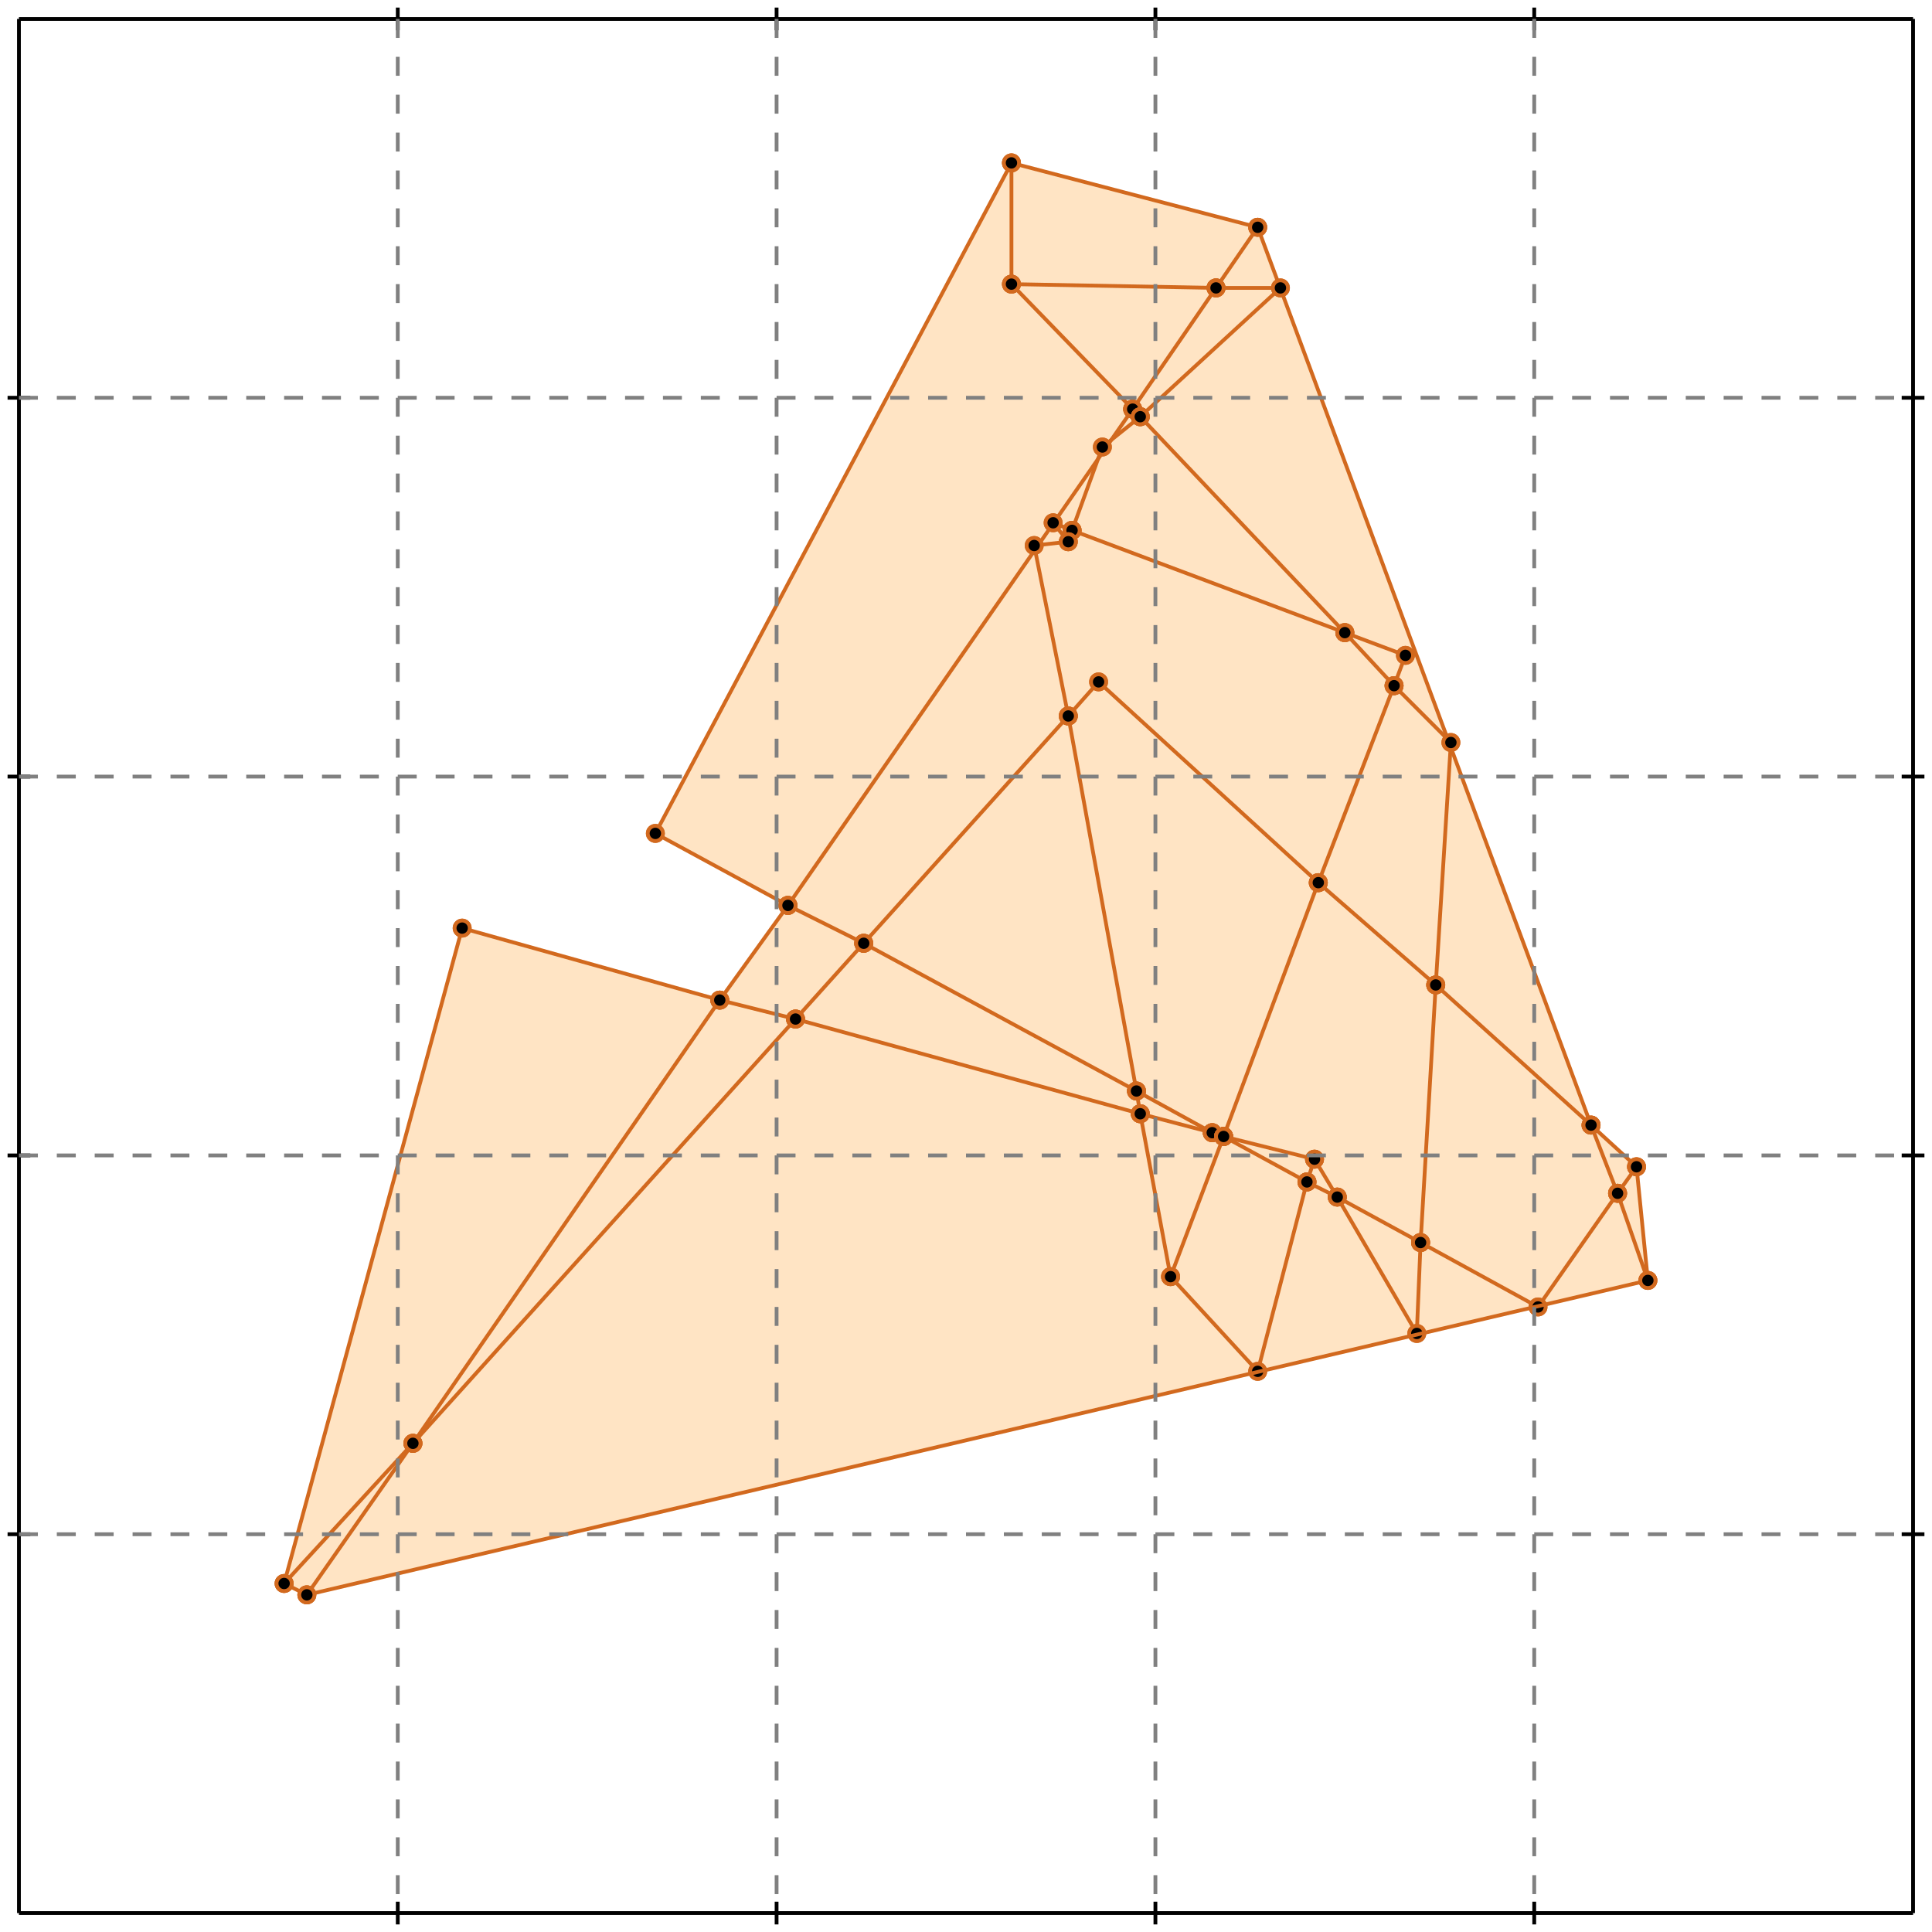 <?xml version="1.0" standalone="no"?>
<!DOCTYPE svg PUBLIC "-//W3C//DTD SVG 1.1//EN" 
  "http://www.w3.org/Graphics/SVG/1.1/DTD/svg11.dtd">
<svg width="510" height="510" version="1.1" id="toplevel"
    xmlns="http://www.w3.org/2000/svg"
    xmlns:xlink="http://www.w3.org/1999/xlink">
  <polygon points="81,421 435,338 432,308 420,297 332,60 267,43 173,220 208,239 190,264 122,245 75,418"
           fill="bisque"/>
  <g stroke="chocolate" stroke-width="1">
    <line x1="208" y1="239" x2="173" y2="220"/>
    <circle cx="208" cy="239" r="2"/>
    <circle cx="173" cy="220" r="2"/>
  </g>
  <g stroke="chocolate" stroke-width="1">
    <line x1="228" y1="249" x2="208" y2="239"/>
    <circle cx="228" cy="249" r="2"/>
    <circle cx="208" cy="239" r="2"/>
  </g>
  <g stroke="chocolate" stroke-width="1">
    <line x1="208" y1="239" x2="299" y2="108"/>
    <circle cx="208" cy="239" r="2"/>
    <circle cx="299" cy="108" r="2"/>
  </g>
  <g stroke="chocolate" stroke-width="1">
    <line x1="190" y1="264" x2="208" y2="239"/>
    <circle cx="190" cy="264" r="2"/>
    <circle cx="208" cy="239" r="2"/>
  </g>
  <g stroke="chocolate" stroke-width="1">
    <line x1="300" y1="288" x2="228" y2="249"/>
    <circle cx="300" cy="288" r="2"/>
    <circle cx="228" cy="249" r="2"/>
  </g>
  <g stroke="chocolate" stroke-width="1">
    <line x1="228" y1="249" x2="282" y2="189"/>
    <circle cx="228" cy="249" r="2"/>
    <circle cx="282" cy="189" r="2"/>
  </g>
  <g stroke="chocolate" stroke-width="1">
    <line x1="210" y1="269" x2="228" y2="249"/>
    <circle cx="210" cy="269" r="2"/>
    <circle cx="228" cy="249" r="2"/>
  </g>
  <g stroke="chocolate" stroke-width="1">
    <line x1="190" y1="264" x2="122" y2="245"/>
    <circle cx="190" cy="264" r="2"/>
    <circle cx="122" cy="245" r="2"/>
  </g>
  <g stroke="chocolate" stroke-width="1">
    <line x1="210" y1="269" x2="190" y2="264"/>
    <circle cx="210" cy="269" r="2"/>
    <circle cx="190" cy="264" r="2"/>
  </g>
  <g stroke="chocolate" stroke-width="1">
    <line x1="109" y1="381" x2="190" y2="264"/>
    <circle cx="109" cy="381" r="2"/>
    <circle cx="190" cy="264" r="2"/>
  </g>
  <g stroke="chocolate" stroke-width="1">
    <line x1="320" y1="299" x2="300" y2="288"/>
    <circle cx="320" cy="299" r="2"/>
    <circle cx="300" cy="288" r="2"/>
  </g>
  <g stroke="chocolate" stroke-width="1">
    <line x1="300" y1="288" x2="282" y2="189"/>
    <circle cx="300" cy="288" r="2"/>
    <circle cx="282" cy="189" r="2"/>
  </g>
  <g stroke="chocolate" stroke-width="1">
    <line x1="301" y1="294" x2="300" y2="288"/>
    <circle cx="301" cy="294" r="2"/>
    <circle cx="300" cy="288" r="2"/>
  </g>
  <g stroke="chocolate" stroke-width="1">
    <line x1="368" y1="181" x2="355" y2="167"/>
    <circle cx="368" cy="181" r="2"/>
    <circle cx="355" cy="167" r="2"/>
  </g>
  <g stroke="chocolate" stroke-width="1">
    <line x1="383" y1="196" x2="368" y2="181"/>
    <circle cx="383" cy="196" r="2"/>
    <circle cx="368" cy="181" r="2"/>
  </g>
  <g stroke="chocolate" stroke-width="1">
    <line x1="368" y1="181" x2="371" y2="173"/>
    <circle cx="368" cy="181" r="2"/>
    <circle cx="371" cy="173" r="2"/>
  </g>
  <g stroke="chocolate" stroke-width="1">
    <line x1="348" y1="233" x2="368" y2="181"/>
    <circle cx="348" cy="233" r="2"/>
    <circle cx="368" cy="181" r="2"/>
  </g>
  <g stroke="chocolate" stroke-width="1">
    <line x1="109" y1="381" x2="210" y2="269"/>
    <circle cx="109" cy="381" r="2"/>
    <circle cx="210" cy="269" r="2"/>
  </g>
  <g stroke="chocolate" stroke-width="1">
    <line x1="301" y1="294" x2="210" y2="269"/>
    <circle cx="301" cy="294" r="2"/>
    <circle cx="210" cy="269" r="2"/>
  </g>
  <g stroke="chocolate" stroke-width="1">
    <line x1="323" y1="300" x2="320" y2="299"/>
    <circle cx="323" cy="300" r="2"/>
    <circle cx="320" cy="299" r="2"/>
  </g>
  <g stroke="chocolate" stroke-width="1">
    <line x1="320" y1="299" x2="301" y2="294"/>
    <circle cx="320" cy="299" r="2"/>
    <circle cx="301" cy="294" r="2"/>
  </g>
  <g stroke="chocolate" stroke-width="1">
    <line x1="323" y1="300" x2="320" y2="299"/>
    <circle cx="323" cy="300" r="2"/>
    <circle cx="320" cy="299" r="2"/>
  </g>
  <g stroke="chocolate" stroke-width="1">
    <line x1="299" y1="108" x2="321" y2="76"/>
    <circle cx="299" cy="108" r="2"/>
    <circle cx="321" cy="76" r="2"/>
  </g>
  <g stroke="chocolate" stroke-width="1">
    <line x1="299" y1="108" x2="267" y2="75"/>
    <circle cx="299" cy="108" r="2"/>
    <circle cx="267" cy="75" r="2"/>
  </g>
  <g stroke="chocolate" stroke-width="1">
    <line x1="301" y1="110" x2="299" y2="108"/>
    <circle cx="301" cy="110" r="2"/>
    <circle cx="299" cy="108" r="2"/>
  </g>
  <g stroke="chocolate" stroke-width="1">
    <line x1="375" y1="328" x2="353" y2="316"/>
    <circle cx="375" cy="328" r="2"/>
    <circle cx="353" cy="316" r="2"/>
  </g>
  <g stroke="chocolate" stroke-width="1">
    <line x1="406" y1="345" x2="375" y2="328"/>
    <circle cx="406" cy="345" r="2"/>
    <circle cx="375" cy="328" r="2"/>
  </g>
  <g stroke="chocolate" stroke-width="1">
    <line x1="375" y1="328" x2="379" y2="260"/>
    <circle cx="375" cy="328" r="2"/>
    <circle cx="379" cy="260" r="2"/>
  </g>
  <g stroke="chocolate" stroke-width="1">
    <line x1="374" y1="352" x2="375" y2="328"/>
    <circle cx="374" cy="352" r="2"/>
    <circle cx="375" cy="328" r="2"/>
  </g>
  <g stroke="chocolate" stroke-width="1">
    <line x1="282" y1="189" x2="273" y2="144"/>
    <circle cx="282" cy="189" r="2"/>
    <circle cx="273" cy="144" r="2"/>
  </g>
  <g stroke="chocolate" stroke-width="1">
    <line x1="282" y1="189" x2="290" y2="180"/>
    <circle cx="282" cy="189" r="2"/>
    <circle cx="290" cy="180" r="2"/>
  </g>
  <g stroke="chocolate" stroke-width="1">
    <line x1="355" y1="167" x2="301" y2="110"/>
    <circle cx="355" cy="167" r="2"/>
    <circle cx="301" cy="110" r="2"/>
  </g>
  <g stroke="chocolate" stroke-width="1">
    <line x1="355" y1="167" x2="283" y2="140"/>
    <circle cx="355" cy="167" r="2"/>
    <circle cx="283" cy="140" r="2"/>
  </g>
  <g stroke="chocolate" stroke-width="1">
    <line x1="371" y1="173" x2="355" y2="167"/>
    <circle cx="371" cy="173" r="2"/>
    <circle cx="355" cy="167" r="2"/>
  </g>
  <g stroke="chocolate" stroke-width="1">
    <line x1="348" y1="233" x2="290" y2="180"/>
    <circle cx="348" cy="233" r="2"/>
    <circle cx="290" cy="180" r="2"/>
  </g>
  <g stroke="chocolate" stroke-width="1">
    <line x1="379" y1="260" x2="348" y2="233"/>
    <circle cx="379" cy="260" r="2"/>
    <circle cx="348" cy="233" r="2"/>
  </g>
  <g stroke="chocolate" stroke-width="1">
    <line x1="323" y1="300" x2="348" y2="233"/>
    <circle cx="323" cy="300" r="2"/>
    <circle cx="348" cy="233" r="2"/>
  </g>
  <g stroke="chocolate" stroke-width="1">
    <line x1="345" y1="312" x2="323" y2="300"/>
    <circle cx="345" cy="312" r="2"/>
    <circle cx="323" cy="300" r="2"/>
  </g>
  <g stroke="chocolate" stroke-width="1">
    <line x1="323" y1="300" x2="323" y2="300"/>
    <circle cx="323" cy="300" r="2"/>
    <circle cx="323" cy="300" r="2"/>
  </g>
  <g stroke="chocolate" stroke-width="1">
    <line x1="309" y1="337" x2="323" y2="300"/>
    <circle cx="309" cy="337" r="2"/>
    <circle cx="323" cy="300" r="2"/>
  </g>
  <g stroke="chocolate" stroke-width="1">
    <line x1="420" y1="297" x2="379" y2="260"/>
    <circle cx="420" cy="297" r="2"/>
    <circle cx="379" cy="260" r="2"/>
  </g>
  <g stroke="chocolate" stroke-width="1">
    <line x1="432" y1="308" x2="420" y2="297"/>
    <circle cx="432" cy="308" r="2"/>
    <circle cx="420" cy="297" r="2"/>
  </g>
  <g stroke="chocolate" stroke-width="1">
    <line x1="420" y1="297" x2="332" y2="60"/>
    <circle cx="420" cy="297" r="2"/>
    <circle cx="332" cy="60" r="2"/>
  </g>
  <g stroke="chocolate" stroke-width="1">
    <line x1="427" y1="315" x2="420" y2="297"/>
    <circle cx="427" cy="315" r="2"/>
    <circle cx="420" cy="297" r="2"/>
  </g>
  <g stroke="chocolate" stroke-width="1">
    <line x1="321" y1="76" x2="332" y2="60"/>
    <circle cx="321" cy="76" r="2"/>
    <circle cx="332" cy="60" r="2"/>
  </g>
  <g stroke="chocolate" stroke-width="1">
    <line x1="321" y1="76" x2="267" y2="75"/>
    <circle cx="321" cy="76" r="2"/>
    <circle cx="267" cy="75" r="2"/>
  </g>
  <g stroke="chocolate" stroke-width="1">
    <line x1="338" y1="76" x2="321" y2="76"/>
    <circle cx="338" cy="76" r="2"/>
    <circle cx="321" cy="76" r="2"/>
  </g>
  <g stroke="chocolate" stroke-width="1">
    <line x1="353" y1="316" x2="345" y2="312"/>
    <circle cx="353" cy="316" r="2"/>
    <circle cx="345" cy="312" r="2"/>
  </g>
  <g stroke="chocolate" stroke-width="1">
    <line x1="353" y1="316" x2="347" y2="306"/>
    <circle cx="353" cy="316" r="2"/>
    <circle cx="347" cy="306" r="2"/>
  </g>
  <g stroke="chocolate" stroke-width="1">
    <line x1="374" y1="352" x2="353" y2="316"/>
    <circle cx="374" cy="352" r="2"/>
    <circle cx="353" cy="316" r="2"/>
  </g>
  <g stroke="chocolate" stroke-width="1">
    <line x1="309" y1="337" x2="301" y2="294"/>
    <circle cx="309" cy="337" r="2"/>
    <circle cx="301" cy="294" r="2"/>
  </g>
  <g stroke="chocolate" stroke-width="1">
    <line x1="301" y1="110" x2="338" y2="76"/>
    <circle cx="301" cy="110" r="2"/>
    <circle cx="338" cy="76" r="2"/>
  </g>
  <g stroke="chocolate" stroke-width="1">
    <line x1="291" y1="118" x2="301" y2="110"/>
    <circle cx="291" cy="118" r="2"/>
    <circle cx="301" cy="110" r="2"/>
  </g>
  <g stroke="chocolate" stroke-width="1">
    <line x1="379" y1="260" x2="383" y2="196"/>
    <circle cx="379" cy="260" r="2"/>
    <circle cx="383" cy="196" r="2"/>
  </g>
  <g stroke="chocolate" stroke-width="1">
    <line x1="75" y1="418" x2="109" y2="381"/>
    <circle cx="75" cy="418" r="2"/>
    <circle cx="109" cy="381" r="2"/>
  </g>
  <g stroke="chocolate" stroke-width="1">
    <line x1="81" y1="421" x2="109" y2="381"/>
    <circle cx="81" cy="421" r="2"/>
    <circle cx="109" cy="381" r="2"/>
  </g>
  <g stroke="chocolate" stroke-width="1">
    <line x1="283" y1="140" x2="278" y2="138"/>
    <circle cx="283" cy="140" r="2"/>
    <circle cx="278" cy="138" r="2"/>
  </g>
  <g stroke="chocolate" stroke-width="1">
    <line x1="283" y1="140" x2="291" y2="118"/>
    <circle cx="283" cy="140" r="2"/>
    <circle cx="291" cy="118" r="2"/>
  </g>
  <g stroke="chocolate" stroke-width="1">
    <line x1="282" y1="143" x2="283" y2="140"/>
    <circle cx="282" cy="143" r="2"/>
    <circle cx="283" cy="140" r="2"/>
  </g>
  <g stroke="chocolate" stroke-width="1">
    <line x1="345" y1="312" x2="347" y2="306"/>
    <circle cx="345" cy="312" r="2"/>
    <circle cx="347" cy="306" r="2"/>
  </g>
  <g stroke="chocolate" stroke-width="1">
    <line x1="332" y1="362" x2="345" y2="312"/>
    <circle cx="332" cy="362" r="2"/>
    <circle cx="345" cy="312" r="2"/>
  </g>
  <g stroke="chocolate" stroke-width="1">
    <line x1="347" y1="306" x2="323" y2="300"/>
    <circle cx="347" cy="306" r="2"/>
    <circle cx="323" cy="300" r="2"/>
  </g>
  <g stroke="chocolate" stroke-width="1">
    <line x1="435" y1="338" x2="427" y2="315"/>
    <circle cx="435" cy="338" r="2"/>
    <circle cx="427" cy="315" r="2"/>
  </g>
  <g stroke="chocolate" stroke-width="1">
    <line x1="427" y1="315" x2="432" y2="308"/>
    <circle cx="427" cy="315" r="2"/>
    <circle cx="432" cy="308" r="2"/>
  </g>
  <g stroke="chocolate" stroke-width="1">
    <line x1="406" y1="345" x2="427" y2="315"/>
    <circle cx="406" cy="345" r="2"/>
    <circle cx="427" cy="315" r="2"/>
  </g>
  <g stroke="chocolate" stroke-width="1">
    <line x1="332" y1="60" x2="267" y2="43"/>
    <circle cx="332" cy="60" r="2"/>
    <circle cx="267" cy="43" r="2"/>
  </g>
  <g stroke="chocolate" stroke-width="1">
    <line x1="282" y1="143" x2="278" y2="138"/>
    <circle cx="282" cy="143" r="2"/>
    <circle cx="278" cy="138" r="2"/>
  </g>
  <g stroke="chocolate" stroke-width="1">
    <line x1="273" y1="144" x2="282" y2="143"/>
    <circle cx="273" cy="144" r="2"/>
    <circle cx="282" cy="143" r="2"/>
  </g>
  <g stroke="chocolate" stroke-width="1">
    <line x1="332" y1="362" x2="309" y2="337"/>
    <circle cx="332" cy="362" r="2"/>
    <circle cx="309" cy="337" r="2"/>
  </g>
  <g stroke="chocolate" stroke-width="1">
    <line x1="81" y1="421" x2="75" y2="418"/>
    <circle cx="81" cy="421" r="2"/>
    <circle cx="75" cy="418" r="2"/>
  </g>
  <g stroke="chocolate" stroke-width="1">
    <line x1="435" y1="338" x2="432" y2="308"/>
    <circle cx="435" cy="338" r="2"/>
    <circle cx="432" cy="308" r="2"/>
  </g>
  <g stroke="chocolate" stroke-width="1">
    <line x1="81" y1="421" x2="435" y2="338"/>
    <circle cx="81" cy="421" r="2"/>
    <circle cx="435" cy="338" r="2"/>
  </g>
  <g stroke="chocolate" stroke-width="1">
    <line x1="267" y1="75" x2="267" y2="43"/>
    <circle cx="267" cy="75" r="2"/>
    <circle cx="267" cy="43" r="2"/>
  </g>
  <g stroke="chocolate" stroke-width="1">
    <line x1="75" y1="418" x2="122" y2="245"/>
    <circle cx="75" cy="418" r="2"/>
    <circle cx="122" cy="245" r="2"/>
  </g>
  <g stroke="chocolate" stroke-width="1">
    <line x1="173" y1="220" x2="267" y2="43"/>
    <circle cx="173" cy="220" r="2"/>
    <circle cx="267" cy="43" r="2"/>
  </g>
  <g stroke="black" stroke-width="1">
    <line x1="5" y1="5" x2="505" y2="5"/>
    <line x1="5" y1="5" x2="5" y2="505"/>
    <line x1="505" y1="505" x2="5" y2="505"/>
    <line x1="505" y1="505" x2="505" y2="5"/>
    <line x1="105" y1="2" x2="105" y2="8"/>
    <line x1="2" y1="105" x2="8" y2="105"/>
    <line x1="105" y1="502" x2="105" y2="508"/>
    <line x1="502" y1="105" x2="508" y2="105"/>
    <line x1="205" y1="2" x2="205" y2="8"/>
    <line x1="2" y1="205" x2="8" y2="205"/>
    <line x1="205" y1="502" x2="205" y2="508"/>
    <line x1="502" y1="205" x2="508" y2="205"/>
    <line x1="305" y1="2" x2="305" y2="8"/>
    <line x1="2" y1="305" x2="8" y2="305"/>
    <line x1="305" y1="502" x2="305" y2="508"/>
    <line x1="502" y1="305" x2="508" y2="305"/>
    <line x1="405" y1="2" x2="405" y2="8"/>
    <line x1="2" y1="405" x2="8" y2="405"/>
    <line x1="405" y1="502" x2="405" y2="508"/>
    <line x1="502" y1="405" x2="508" y2="405"/>
  </g>
  <g stroke="gray" stroke-width="1" stroke-dasharray="5,5">
    <line x1="105" y1="5" x2="105" y2="505"/>
    <line x1="5" y1="105" x2="505" y2="105"/>
    <line x1="205" y1="5" x2="205" y2="505"/>
    <line x1="5" y1="205" x2="505" y2="205"/>
    <line x1="305" y1="5" x2="305" y2="505"/>
    <line x1="5" y1="305" x2="505" y2="305"/>
    <line x1="405" y1="5" x2="405" y2="505"/>
    <line x1="5" y1="405" x2="505" y2="405"/>
  </g>
</svg>
